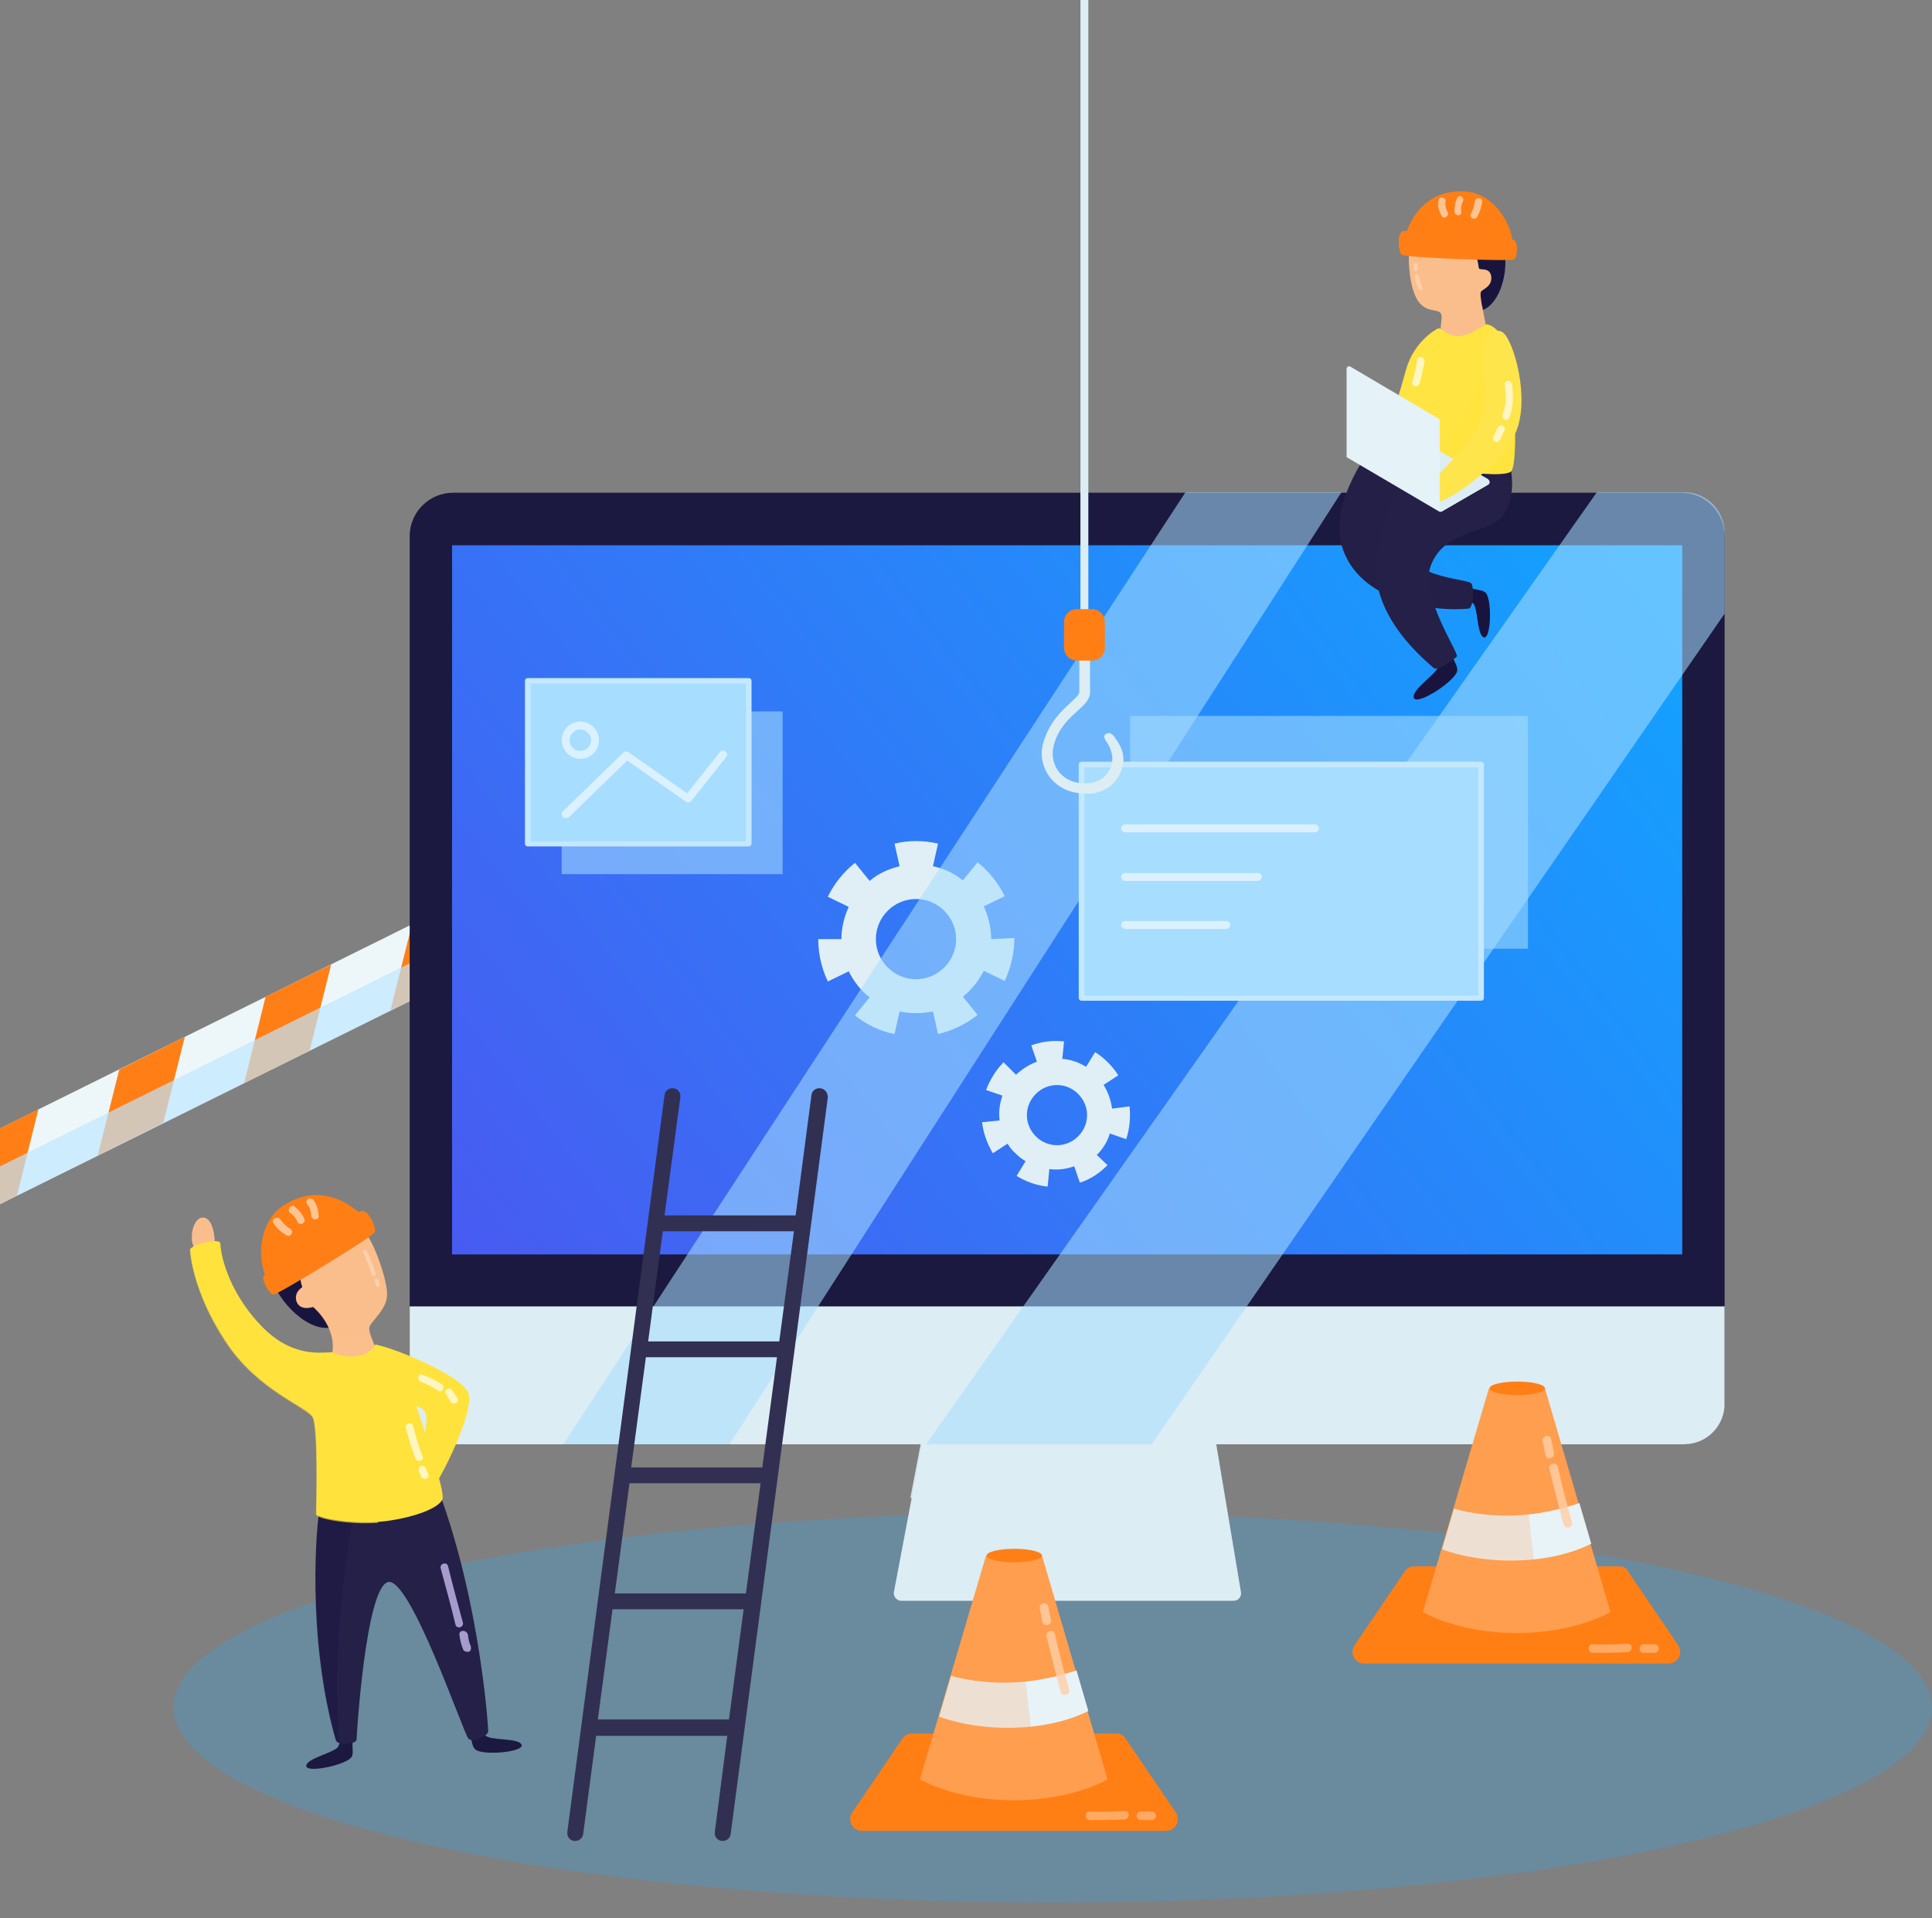 <?xml version="1.0" encoding="utf-8"?>
<!-- Generator: Adobe Illustrator 19.0.0, SVG Export Plug-In . SVG Version: 6.00 Build 0)  -->
<svg version="1.1" xmlns="http://www.w3.org/2000/svg" xmlns:xlink="http://www.w3.org/1999/xlink" x="0px" y="0px"
	 viewBox="0 0 341.9 339.5" style="enable-background:new 0 0 341.9 339.5;" xml:space="preserve">
<rect x="0" y="0" width="341.9" height="339.5" fill="#808080" stroke="none"/>
<style type="text/css">
	.st0{display:none;}
	.st1{display:inline;fill:#EDF6F9;}
	.st2{display:inline;opacity:0.4;}
	.st3{fill:#DCEDF4;}
	.st4{clip-path:url(#SVGID_2_);fill:#EEEFF1;}
	.st5{clip-path:url(#SVGID_2_);fill:#FF8A37;}
	.st6{clip-path:url(#SVGID_2_);}
	.st7{opacity:0.24;fill:#29ADFF;}
	.st8{fill:#EDF7FA;}
	.st9{fill:#FF7F16;}
	.st10{opacity:0.69;fill:#BFE6FF;}
	.st11{opacity:0.9;fill:#DCEDF4;}
	.st12{fill:#1B193F;}
	.st13{fill:url(#SVGID_3_);}
	.st14{opacity:0.56;fill:#A7DDFF;}
	.st15{fill:#DFEFF5;}
	.st16{fill:#A7DDFF;}
	.st17{fill:#C3E8FF;}
	.st18{fill:#DBF1FF;}
	.st19{fill:#323052;}
	.st20{opacity:0.3;fill:#FF7F16;}
	.st21{opacity:0.35;fill:#FF7F16;}
	.st22{fill:#FF9E4E;}
	.st23{fill:#E8F3F8;}
	.st24{opacity:0.23;fill:#FF9E4E;}
	.st25{opacity:0.8;fill:#FFCEA6;}
	.st26{opacity:0.52;fill:#FF7F16;}
	.st27{opacity:0.55;fill:#FFCEA6;}
	.st28{fill:#242048;}
	.st29{fill:#201B44;}
	.st30{fill:#A59BCD;}
	.st31{fill:#19143E;}
	.st32{fill:#FABE8C;}
	.st33{opacity:0.32;fill:#FABE8C;}
	.st34{opacity:0.14;fill:#FF7F16;}
	.st35{opacity:0.67;fill:#FFE5D0;}
	.st36{fill:#FFE33C;}
	.st37{opacity:0.62;fill:#FFE33C;}
	.st38{opacity:0.85;fill:#FFF9D8;}
	.st39{opacity:0.85;fill:#FCD4B3;}
	.st40{opacity:0.28;fill:#FABE8C;}
	.st41{opacity:0.37;fill:#242048;}
	.st42{fill:#FFE442;}
	.st43{fill:#FFE54C;}
	.st44{fill:#E5F2F7;}
</style>
<g id="BACKGROUND" class="st0">
	<rect x="-284.8" y="-15.2" class="st1" width="750" height="500"/>
	<g class="st2">
		<path class="st3" d="M-244.7,288.4c70.5-8.3,141.8-7.2,212.5-2.9c74.3,4.5,148.3,12.4,222.6,16.9c69.8,4.3,141.1,4.1,208.8-15.4
			c22.7-6.5,45.1-14.6,66-25.6V135.8c-67.9-13.2-137-5.1-203.5,11.6c-70,17.5-137.2,43.9-206.2,64.5
			c-68.4,20.5-138.7,36.2-210.3,39.3c-33,1.4-66.4,1.9-99.2-2.4c-10.4-1.4-20.6-3.3-30.7-5.8v51.8C-271.4,292-258,290-244.7,288.4z"
			/>
		<path class="st3" d="M271,363.1c-41.5-0.4-82.4,3.5-123.3,10.5c-40.7,6.9-80.9,16-121.4,23.8c-40.9,7.8-82,14-123.5,18.2
			c-20.7,2.1-41.4,3.8-62.2,5.2c-19.3,1.3-38.5,3.2-57.8,4.2c-22.3,1.1-45.4,0.9-67.7-3v62.8h750v-79.5
			C407.1,372.4,336.8,363.7,271,363.1z"/>
		<path class="st3" d="M-284.8,102.7c9.5,7,20.5,12.4,31.6,16.5c29.7,11,61.7,14.2,93.2,15.1c30.4,0.8,60.9-0.9,91.2-2.4
			c84.8-4.4,169-15.2,253-27.1c23.5-3.3,44.3-6,67-10c15.1-2.7,30.3-5.5,45.4-8.2c39-6.9,78.2-12.9,117.7-15.7
			c16.7-1.2,33.8-1.9,50.9-1.5v-84.5h-750V102.7z"/>
	</g>
</g>
<g id="OBJECTS">
	<g>
		<defs>
			<rect id="SVGID_1_" width="576" height="360"/>
		</defs>
		<clipPath id="SVGID_2_">
			<use xlink:href="#SVGID_1_"  style="overflow:visible;"/>
		</clipPath>
		<rect x="433.1" y="-81.9" class="st4" width="191.5" height="18.9"/>
		<polygon class="st5" points="471.6,-63 451.1,-63 467.1,-81.9 487.6,-81.9 		"/>
		<polygon class="st5" points="517.2,-63 496.8,-63 512.8,-81.9 533.2,-81.9 		"/>
		<polygon class="st5" points="562.9,-63 542.4,-63 558.4,-81.9 578.9,-81.9 		"/>
		<g class="st6">
			<ellipse class="st7" cx="186.3" cy="302.2" rx="155.6" ry="34.5"/>
			<g>
				
					<rect x="-28.2" y="182.5" transform="matrix(0.896 -0.444 0.444 0.896 -79.841 35.597)" class="st8" width="128.7" height="12"/>
				<polygon class="st9" points="3,211.6 -8.6,217.3 -4.8,202.1 6.8,196.3 				"/>
				<polygon class="st9" points="28.9,198.7 17.3,204.5 21.1,189.3 32.7,183.5 				"/>
				<polygon class="st9" points="54.8,185.9 43.2,191.7 47,176.4 58.6,170.7 				"/>
				<polygon class="st9" points="80.8,173.1 69.1,178.8 72.9,163.6 84.5,157.9 				"/>
				
					<rect x="-26.8" y="188.2" transform="matrix(0.896 -0.444 0.444 0.896 -80.891 36.463)" class="st10" width="128.7" height="6"/>
			</g>
			<g>
				<path class="st3" d="M212.2,244.1h-45.8c-0.6,0-1.2,0.5-1.3,1.1l-6.9,36.5c-0.2,0.8,0.5,1.6,1.3,1.6h58.8c0.8,0,1.5-0.7,1.3-1.6
					l-6.1-36.5C213.4,244.5,212.8,244.1,212.2,244.1z"/>
				<path class="st11" d="M216.6,264.9l-3.3-19.7c-0.1-0.6-0.7-1.1-1.3-1.1h-45.8c-0.6,0-1.2,0.5-1.3,1.1l-3.8,19.9
					C179.6,265,198.1,264.9,216.6,264.9z"/>
				<path class="st12" d="M297.5,255.6H80.2c-4.3,0-7.7-3.5-7.7-7.7v-153c0-4.3,3.5-7.7,7.7-7.7h217.3c4.3,0,7.7,3.5,7.7,7.7v153
					C305.2,252.2,301.8,255.6,297.5,255.6z"/>
				<path class="st3" d="M72.5,231.2v17.2c0,4,3.2,7.2,7.2,7.2H298c4,0,7.2-3.2,7.2-7.2v-17.2H72.5z"/>
				<linearGradient id="SVGID_3_" gradientUnits="userSpaceOnUse" x1="26.875" y1="283.406" x2="287.578" y2="83.505">
					<stop  offset="6.607500e-004" style="stop-color:#5A43ED"/>
					<stop  offset="1" style="stop-color:#11A4FF"/>
				</linearGradient>
				<rect x="80" y="96.5" class="st13" width="217.7" height="125.5"/>
				<rect x="200" y="126.7" class="st14" width="70.4" height="41.2"/>
				<path class="st15" d="M175.4,166.2c0-2.1-0.5-4-1.3-5.8l3.7-1.8c-1.1-2.3-2.8-4.4-4.8-6l-2.6,3.2c-1.5-1.2-3.3-2.1-5.3-2.5
					l0.9-4c-2.5-0.6-5.2-0.6-7.7,0l0.9,4c-2,0.5-3.8,1.3-5.3,2.6l-2.6-3.2c-2,1.6-3.7,3.7-4.8,6l3.7,1.8c-0.8,1.7-1.3,3.7-1.3,5.7
					c0,0,0,0,0,0l-4.1,0c0,2.6,0.6,5.2,1.7,7.5l3.7-1.8c0.9,1.8,2.1,3.4,3.7,4.6l-2.6,3.2c2,1.6,4.4,2.8,7,3.3l0.9-4
					c0.9,0.2,1.9,0.3,2.9,0.3c1,0,2-0.1,3-0.3l0.9,4c2.5-0.6,4.9-1.7,7-3.4l-2.6-3.2c1.5-1.2,2.8-2.8,3.7-4.6l3.7,1.8
					c1.1-2.4,1.7-4.9,1.7-7.5v-0.1L175.4,166.2z M162.1,173.3c-3.9,0-7.1-3.2-7.1-7.1c0-3.9,3.2-7.1,7.1-7.1c3.9,0,7.1,3.2,7.1,7.1
					C169.2,170.1,166,173.3,162.1,173.3z"/>
				<path class="st15" d="M194.1,204.4c1.1-1.1,1.9-2.4,2.3-3.8l2.9,1c0.6-1.8,0.8-3.8,0.6-5.8l-3.1,0.4c-0.2-1.5-0.7-2.9-1.5-4.2
					l2.6-1.7c-1-1.6-2.5-3.1-4.1-4.1l-1.6,2.6c-1.3-0.8-2.7-1.3-4.2-1.4l0.3-3.1c-1.9-0.2-3.9,0-5.8,0.7l1,2.9
					c-1.4,0.5-2.6,1.3-3.7,2.3c0,0,0,0,0,0l-2.2-2.2c-1.4,1.4-2.4,3.1-3.1,4.9l2.9,1c-0.5,1.4-0.7,2.9-0.5,4.4l-3.1,0.3
					c0.2,1.9,0.9,3.8,1.9,5.5l2.6-1.7c0.4,0.6,0.8,1.2,1.4,1.7c0.5,0.5,1.1,1,1.8,1.4l-1.6,2.6c1.6,1,3.5,1.7,5.5,1.9l0.3-3.1
					c1.5,0.2,3,0,4.4-0.5l1,2.9c1.9-0.6,3.5-1.7,4.9-3.1l0,0L194.1,204.4z M183.3,201.1c-2.1-2.1-2.1-5.4,0-7.5
					c2.1-2.1,5.4-2.1,7.5,0c2.1,2.1,2.1,5.4,0,7.5C188.7,203.2,185.4,203.2,183.3,201.1z"/>
				<g>
					<rect x="99.4" y="125.9" class="st14" width="39.1" height="28.8"/>
					<rect x="93.4" y="120.5" class="st16" width="39.1" height="28.8"/>
					<path class="st17" d="M132.5,149.8H93.4c-0.3,0-0.5-0.2-0.5-0.5v-28.8c0-0.3,0.2-0.5,0.5-0.5h39.1c0.3,0,0.5,0.2,0.5,0.5v28.8
						C133,149.6,132.7,149.8,132.5,149.8z M93.9,148.9H132V121H93.9V148.9z"/>
					<path class="st18" d="M102.7,134.3c-1.8,0-3.3-1.5-3.3-3.3c0-1.8,1.5-3.3,3.3-3.3s3.3,1.5,3.3,3.3
						C106,132.9,104.5,134.3,102.7,134.3z M102.7,129.1c-1.1,0-1.9,0.9-1.9,1.9c0,1.1,0.9,1.9,1.9,1.9c1.1,0,1.9-0.9,1.9-1.9
						C104.6,130,103.7,129.1,102.7,129.1z"/>
					<path class="st18" d="M100.1,144.8c-0.2,0-0.4-0.1-0.5-0.2c-0.3-0.3-0.3-0.7,0-1l10.7-10.4c0.2-0.2,0.6-0.3,0.9-0.1l10.4,7.3
						l5.8-7.3c0.2-0.3,0.7-0.4,1-0.1c0.3,0.2,0.4,0.7,0.1,1l-6.2,7.8c-0.2,0.3-0.6,0.3-0.9,0.1l-10.4-7.3l-10.3,10
						C100.4,144.8,100.2,144.8,100.1,144.8z"/>
				</g>
				<polygon class="st14" points="237.4,87.1 209.8,87.1 99.7,255.6 129.1,255.6 				"/>
				<path class="st14" d="M305.2,108.6V94.3c0-4-3.2-7.2-7.2-7.2h-15.4L163.9,255.6h39.9L305.2,108.6z"/>
				<g>
					<rect x="191.5" y="135.3" class="st16" width="70.7" height="41.3"/>
					<path class="st17" d="M262.1,177.1h-70.7c-0.3,0-0.5-0.2-0.5-0.5v-41.3c0-0.3,0.2-0.5,0.5-0.5h70.7c0.3,0,0.5,0.2,0.5,0.5v41.3
						C262.6,176.9,262.4,177.1,262.1,177.1z M191.9,176.2h69.7v-40.4h-69.7V176.2z"/>
					<path class="st18" d="M232.7,147.3h-33.6c-0.4,0-0.7-0.3-0.7-0.7s0.3-0.7,0.7-0.7h33.6c0.4,0,0.7,0.3,0.7,0.7
						S233.1,147.3,232.7,147.3z"/>
					<path class="st18" d="M222.6,155.9h-23.5c-0.4,0-0.7-0.3-0.7-0.7s0.3-0.7,0.7-0.7h23.5c0.4,0,0.7,0.3,0.7,0.7
						S222.9,155.9,222.6,155.9z"/>
					<path class="st18" d="M217,164.4h-17.9c-0.4,0-0.7-0.3-0.7-0.7c0-0.4,0.3-0.7,0.7-0.7H217c0.4,0,0.7,0.3,0.7,0.7
						C217.7,164.1,217.3,164.4,217,164.4z"/>
				</g>
			</g>
			<path class="st19" d="M145.2,192.6c-0.8-0.1-1.5,0.4-1.6,1.2l-2.8,21.3h-23.2l2.8-20.9c0.1-0.8-0.4-1.5-1.2-1.6
				c-0.8-0.1-1.5,0.4-1.6,1.2l-17.2,130.4c-0.1,0.8,0.4,1.5,1.2,1.6c0.1,0,0.1,0,0.2,0c0.7,0,1.3-0.5,1.4-1.2l2.3-17.4h23.2l-2.2,17
				c-0.1,0.8,0.4,1.5,1.2,1.6c0.1,0,0.1,0,0.2,0c0.7,0,1.3-0.5,1.4-1.2l17.2-130.4C146.5,193.4,146,192.7,145.2,192.6z M140.5,217.9
				l-2.6,19.5h-23.2l2.6-19.5H140.5z M134.9,259.7h-23.2l2.6-19.5h23.2L134.9,259.7z M132,282h-23.2l2.6-19.5h23.2L132,282z
				 M105.8,304.3l2.6-19.5h23.2l-2.6,19.5H105.8z"/>
			<g>
				<rect x="191.2" y="0" class="st3" width="1.4" height="111.4"/>
				<path class="st3" d="M191.8,140.4c-2.4,0-4.5-1-5.9-2.7c-1.5-1.9-2-4.4-1.1-6.8c1.1-3.3,3.1-5.1,4.6-6.5
					c0.8-0.8,1.6-1.4,1.6-1.9v-7.8h1.9v7.8c0,1.3-1,2.2-2.2,3.3c-1.4,1.3-3.2,2.8-4.1,5.7c-0.6,1.8-0.3,3.7,0.8,5.1
					c1.2,1.5,3.1,2.2,5.3,2c1.9-0.2,3.3-1.3,3.9-2.9c0.6-1.7,0-3.4-0.9-4.6c-0.2-0.3-0.6-1,0.2-1.3c0.8-0.4,1.5,0.9,1.5,0.9
					c1.2,1.6,1.9,3.4,1,5.7c-0.8,2.3-2.8,3.8-5.5,4.1C192.5,140.4,192.1,140.4,191.8,140.4z"/>
				<path class="st9" d="M193.2,116.9h-2.6c-1.3,0-2.3-1-2.3-2.3v-4.5c0-1.3,1-2.3,2.3-2.3h2.6c1.3,0,2.3,1,2.3,2.3v4.5
					C195.5,115.9,194.5,116.9,193.2,116.9z"/>
				<path class="st20" d="M194.8,108.3c-2.2,2-4.3,3.9-6.5,5.8v0.6c0,1.2,1,2.2,2.2,2.2h2.9c1.2,0,2.2-1,2.2-2.2V110
					C195.5,109.3,195.2,108.7,194.8,108.3z"/>
			</g>
			<g>
				<path class="st9" d="M286.5,277.2h-36.2c-0.7,0-1.3,0.3-1.7,0.9l-8.9,13.1c-0.9,1.4,0.1,3.2,1.7,3.2h53.9c1.6,0,2.6-1.8,1.7-3.2
					l-8.9-13.1C287.9,277.5,287.2,277.2,286.5,277.2z"/>
				<path class="st21" d="M286.5,277.2h-36.2c-0.7,0-1.3,0.3-1.7,0.9l-8.9,13.1c-0.9,1.4,0.1,3.2,1.7,3.2h53.9
					c1.6,0,2.6-1.8,1.7-3.2l-8.9-13.1C287.9,277.5,287.2,277.2,286.5,277.2z"/>
				<path class="st22" d="M273.4,245.7h-9.9l-11.7,39.6c0,0,6.2,3.7,16.6,3.7c10.5,0,16.6-3.7,16.6-3.7L273.4,245.7z"/>
				<path class="st23" d="M257.3,267l-2.1,7.2c7.7,2.8,18.8,2.8,26.4-1l-2.1-7.2C272.2,268.5,264.6,269,257.3,267z"/>
				<path class="st24" d="M268.6,245.7h-5.1l-11.7,39.6c0,0,6.2,3.7,16.6,3.7c1.6,0,3.1-0.1,4.5-0.2
					C271.3,274.5,269.4,260.1,268.6,245.7z"/>
				<path class="st25" d="M274.2,260c0.8,3.3,1.6,6.5,2.5,9.8c0.3,1,1.8,0.5,1.5-0.4c-0.9-3.2-1.8-6.5-2.5-9.8
					C275.4,258.6,273.9,259,274.2,260L274.2,260z"/>
				<path class="st25" d="M275,257.1c-0.2-0.8-0.3-1.6-0.5-2.4c-0.2-1-1.7-0.6-1.5,0.4c0.2,0.8,0.3,1.6,0.5,2.4
					C273.7,258.5,275.2,258.1,275,257.1L275,257.1z"/>
				<ellipse class="st9" cx="268.5" cy="245.7" rx="4.9" ry="1.2"/>
				<ellipse class="st26" cx="268.5" cy="245.7" rx="2.4" ry="0.6"/>
				<path class="st27" d="M281.9,292.5c2,0,4,0,6.1-0.1c1-0.1,1-1.6,0-1.5c-2,0.1-4,0.2-6.1,0.1
					C280.9,290.9,280.9,292.5,281.9,292.5L281.9,292.5z"/>
				<path class="st27" d="M290.9,292.5c0.6,0,1.2,0,1.9,0c1,0,1-1.5,0-1.5c-0.6,0-1.2,0-1.9,0C289.9,291,289.9,292.5,290.9,292.5
					L290.9,292.5z"/>
			</g>
			<g>
				<path class="st9" d="M197.6,306.8h-36.2c-0.7,0-1.3,0.3-1.7,0.9l-8.9,13.1c-0.9,1.4,0.1,3.2,1.7,3.2h53.9c1.6,0,2.6-1.8,1.7-3.2
					l-8.9-13.1C198.9,307.1,198.2,306.8,197.6,306.8z"/>
				<path class="st21" d="M197.6,306.8h-36.2c-0.7,0-1.3,0.3-1.7,0.9l-8.9,13.1c-0.9,1.4,0.1,3.2,1.7,3.2h53.9
					c1.6,0,2.6-1.8,1.7-3.2l-8.9-13.1C198.9,307.1,198.2,306.8,197.6,306.8z"/>
				<path class="st22" d="M184.4,275.3h-9.9l-11.7,39.6c0,0,6.2,3.7,16.6,3.7c10.5,0,16.6-3.7,16.6-3.7L184.4,275.3z"/>
				<path class="st23" d="M168.3,296.6l-2.1,7.2c7.7,2.8,18.8,2.8,26.4-1l-2.1-7.2C183.2,298.1,175.6,298.5,168.3,296.6z"/>
				<path class="st24" d="M179.6,275.3h-5.1l-11.7,39.6c0,0,6.2,3.7,16.6,3.7c1.6,0,3.1-0.1,4.5-0.2
					C182.3,304,180.4,289.7,179.6,275.3z"/>
				<path class="st25" d="M185.2,289.6c0.8,3.3,1.6,6.5,2.5,9.8c0.3,1,1.8,0.5,1.5-0.4c-0.9-3.2-1.8-6.5-2.5-9.8
					C186.5,288.2,185,288.6,185.2,289.6L185.2,289.6z"/>
				<path class="st25" d="M186,286.7c-0.2-0.8-0.3-1.6-0.5-2.4c-0.2-1-1.7-0.6-1.5,0.4c0.2,0.8,0.3,1.6,0.5,2.4
					C184.7,288,186.2,287.6,186,286.7L186,286.7z"/>
				<ellipse class="st9" cx="179.5" cy="275.3" rx="4.9" ry="1.2"/>
				<ellipse class="st26" cx="179.5" cy="275.2" rx="2.4" ry="0.6"/>
				<path class="st27" d="M192.9,322.1c2,0,4,0,6.1-0.1c1-0.1,1-1.6,0-1.5c-2,0.1-4,0.2-6.1,0.1
					C191.9,320.5,191.9,322.1,192.9,322.1L192.9,322.1z"/>
				<path class="st27" d="M201.9,322.1c0.6,0,1.2,0,1.9,0c1,0,1-1.5,0-1.5c-0.6,0-1.2,0-1.9,0C200.9,320.6,200.9,322.1,201.9,322.1
					L201.9,322.1z"/>
			</g>
			<g>
				<path class="st12" d="M85.9,307.1c0.7,1,6,0.4,6.4,1.7c0.5,1.3-7.3,2-8.3,0.7c-0.6-0.7-0.4-1.7-1.1-3
					C82.5,305.5,84.6,305,85.9,307.1z"/>
				<path class="st12" d="M59.9,309c-0.3,1.1-5.6,2.1-5.7,3.5c-0.1,1.4,7.5-0.2,8.1-1.7c0.3-0.8-0.1-1.7,0.2-3.2
					C62.8,306.5,60.6,306.7,59.9,309z"/>
				<path class="st28" d="M56.6,267c-0.6,2.2-2.4,22.6,2.8,40.9c0.3,1.2,3.7,0.7,3.7,0c0-0.7,1.6-26.6,5.5-27.9
					c3.9-1.3,13.5,27,14.3,27.7c0.8,0.8,3.5-0.5,3.5-1.3c0-0.8-1.4-22.4-8.6-42.1C77.3,263,57.2,264.9,56.6,267z"/>
				<path class="st29" d="M63.2,264.9c-3.5,0.6-6.3,1.3-6.5,2.1c-0.6,2.2-2.4,22.6,2.8,40.9c0.1,0.3,0.3,0.4,0.6,0.5
					C58.7,294.7,60.6,278.3,63.2,264.9z"/>
				<path class="st30" d="M78,277.6c0.9,3.3,1.8,6.6,2.6,9.9c0.2,0.9,1.6,0.5,1.3-0.4c-0.9-3.3-1.8-6.6-2.6-9.9
					C79.1,276.3,77.7,276.7,78,277.6L78,277.6z"/>
				<path class="st30" d="M81.3,289.3c0.1,0.9,0.3,1.8,0.7,2.7c0.2,0.3,0.7,0.4,1,0.3c0.4-0.2,0.4-0.6,0.3-1c-0.3-0.6-0.4-1.3-0.5-2
					C82.6,288.4,81.2,288.4,81.3,289.3L81.3,289.3z"/>
				<path class="st31" d="M47.5,223.5c0.1,5,5.5,11.2,9.9,11.5c6,0.5,9.1-13.1,5.4-18.8C59.2,210.6,47.5,218.1,47.5,223.5z"/>
				<path class="st32" d="M53.5,227.8c0,0-1.6,0.9-1,2.6c0.7,1.7,2.9,0.9,2.9,0.9s4.2,3.4,3.4,8.2c-0.9,4.8,9,1.8,8.2,0.2
					c-0.8-1.7-1.9-4.1-1.6-4.9c0.3-1,3.1-3.1,3.1-5.7c0.1-2.6-2.7-10.3-4.1-11.1c-0.9-0.6-5-0.9-7.4,0.2S52,223.2,53.5,227.8z"/>
				<path class="st33" d="M65.8,236.7c-2.4,0-4.9-0.3-7.3-0.9c0.4,1.1,0.6,2.4,0.3,3.8c-0.9,4.8,9,1.8,8.2,0.2
					C66.6,238.8,66.1,237.7,65.8,236.7z"/>
				<path class="st9" d="M47.5,226.8c-1.8-2.8-2.2-10.2,2.6-13.4c7.6-5,13.9,1.3,14.5,2.5C65.1,216.8,48,227.5,47.5,226.8z"/>
				<path class="st21" d="M47.5,226.8c-1.8-2.8-2.2-10.2,2.6-13.4c7.6-5,13.9,1.3,14.5,2.5C65.1,216.8,48,227.5,47.5,226.8z"/>
				<path class="st21" d="M62.1,213.5c-4.8,2.4-9.9,3.8-15.2,4c-1.3,3.4-0.7,7.4,0.6,9.3c0.5,0.8,17.6-10,17.1-10.9
					C64.4,215.5,63.5,214.4,62.1,213.5z"/>
				<path class="st9" d="M46.6,225.9c-0.3,0.7,1.1,3.2,1.8,3.2c0.8,0,17.5-10.2,17.9-11c0.4-0.8-1.2-4.2-2.4-3.8
					C62.8,214.6,46.9,225.1,46.6,225.9z"/>
				<path class="st34" d="M46.6,226.5c0.2,1,1.2,2.5,1.8,2.5c0.8,0,17.5-10.2,17.9-11c0.2-0.4,0-1.2-0.4-2
					C60.3,220.7,53.5,224.2,46.6,226.5z"/>
				<path class="st35" d="M48.4,216.5c0.6,0.9,1.4,1.6,2.3,2.1c0.7,0.5,1.4-0.7,0.7-1.1c-0.7-0.4-1.3-1-1.8-1.7
					C49.1,215.1,47.9,215.8,48.4,216.5L48.4,216.5z"/>
				<path class="st35" d="M51.4,214.7c0.6,0.4,1,1,1.3,1.6c0.1,0.3,0.6,0.4,0.9,0.2c0.3-0.2,0.4-0.6,0.2-0.9c-0.4-0.9-1-1.5-1.7-2.1
					c-0.3-0.2-0.7,0-0.9,0.2C51,214.2,51.1,214.5,51.4,214.7L51.4,214.7z"/>
				<path class="st35" d="M54.4,213.2c0.5,0.5,0.6,1.3,0.7,2c0.1,0.8,1.4,0.8,1.3,0c-0.1-1.1-0.3-2.1-1-2.9
					C54.7,211.7,53.8,212.6,54.4,213.2L54.4,213.2z"/>
				<path class="st32" d="M34.5,221c-1.1-1.4-0.5-5.2,1.2-5.5c1.7-0.3,2.3,2.6,2.3,4.4C38,221.7,35.2,221.8,34.5,221z"/>
				<path class="st36" d="M66.4,238c1.9,0,15.4,5.3,16.5,8.6c1.1,3.3-5.1,15.6-6.5,17c-1.4,1.4-2.5-1.8-2.5-3
					c0-1.2,1.9-7.8,1.5-10.2c-0.4-2.4-5.5-1.7-5.5-1.7L66.4,238z"/>
				<path class="st36" d="M59.1,239.4c1,0.7,5.6,1.6,7.3-1.4c0.3-0.5,5,3.9,6.7,9.1c1.7,5.3,5.7,16.7,5.2,18.2
					c-0.5,1.5-4.7,3.2-10,3.9c-5.3,0.7-12.3-0.5-12.3-1.3c0-0.9,0.4-15.2-0.6-17.1c-1-1.9-9.7-4.7-15.4-13.4
					c-5.8-8.7-6.3-15.5-6.3-16.3c0-0.7,5.3-2.2,5.3-1c0,1.3,1,7.9,7,14.3C52.3,241.2,58.4,238.9,59.1,239.4z"/>
				<path class="st37" d="M59.8,247.1c-4.5-5.6-11.4-8.5-16.3-13.7c-3.7-3.8-6.3-8.3-8-13.2c-1,0.3-1.9,0.7-1.9,1
					c0,0.7,0.6,7.6,6.3,16.3c5.7,8.7,14.4,11.5,15.4,13.4c1,1.9,0.6,16.2,0.6,17.1c0,0.8,5.9,1.9,11,1.5
					C66.5,261.3,64.9,253.3,59.8,247.1z"/>
				<path class="st38" d="M71.8,252.7c0.5,1.8,1,3.6,1.7,5.4c0.3,0.8,1.6,0.4,1.3-0.3c-0.7-1.8-1.2-3.6-1.7-5.4
					C72.9,251.5,71.6,251.9,71.8,252.7L71.8,252.7z"/>
				<path class="st38" d="M74.1,260.2c0.1,0.4,0.3,0.7,0.4,1.1c0.3,0.8,1.6,0.4,1.3-0.3c-0.1-0.4-0.3-0.7-0.4-1.1
					C75.1,259.1,73.9,259.4,74.1,260.2L74.1,260.2z"/>
				<path class="st38" d="M74.4,244.5c1.1,0.4,2.1,1,3.1,1.6c0.7,0.5,1.4-0.7,0.7-1.1c-1.1-0.7-2.2-1.3-3.4-1.7
					C74,242.9,73.7,244.1,74.4,244.5L74.4,244.5z"/>
				<path class="st38" d="M78.9,246.7c0.3,0.5,0.6,0.9,0.9,1.4c0.5,0.7,1.6,0,1.1-0.7c-0.3-0.5-0.6-0.9-0.9-1.4
					C79.5,245.3,78.4,246,78.9,246.7L78.9,246.7z"/>
				<path class="st39" d="M64.3,221.7c0.6,1.3,1.1,2.5,1.5,3.9c0.1,0.4,0.8,0.2,0.7-0.2c-0.4-1.4-1-2.7-1.6-4
					C64.7,220.9,64.1,221.3,64.3,221.7L64.3,221.7z"/>
				<path class="st39" d="M66.3,226.7c0.1,0.3,0.2,0.5,0.2,0.8c0.1,0.4,0.8,0.3,0.7-0.2c-0.1-0.4-0.2-0.7-0.3-1
					C66.7,226,66.1,226.3,66.3,226.7L66.3,226.7z"/>
			</g>
			<g>
				<path class="st31" d="M261.5,55.1c3.5-0.4,5.4-6,4.8-10.4c-0.5-4.3-3-8.5-9.4-7.3c-6.4,1.2-6.5,2.2-7.1,5.4
					C249.4,46.1,259.5,55.4,261.5,55.1z"/>
				<path class="st32" d="M249.6,43.4c-0.6,1.5-0.3,8,1.6,10.2c1.9,2.2,4.2,0.5,3.9,2.9c-0.5,5.4-0.9,5.2,3.4,4.6
					c4.3-0.5,4.5-2.7,4.4-3.6c-0.1-0.9-1.2-5.4-0.8-5.9c0.4-0.5,2-0.9,1.8-2.7c-0.3-1.8-2.2-0.9-2.2-1.5c-0.1-0.5-0.6-5.9-4.6-6.2
					C253.1,40.9,250.4,41.5,249.6,43.4z"/>
				<path class="st40" d="M262.4,54.2c-2.3,1.4-4.7,2.5-7.3,3.2c-0.5,4.5-0.5,4.2,3.5,3.7c4.3-0.5,4.5-2.7,4.4-3.6
					C262.9,57.1,262.6,55.6,262.4,54.2z"/>
				<g>
					<path class="st9" d="M267.7,43.7c0.2-3.1-2.8-9.4-8.3-9.8c-8.5-0.6-10.8,7.4-10.8,8.7C248.7,43.6,267.6,44.5,267.7,43.7z"/>
					<path class="st21" d="M267.7,43.7c0.2-3.1-2.8-9.4-8.3-9.8c-8.5-0.6-10.8,7.4-10.8,8.7C248.7,43.6,267.6,44.5,267.7,43.7z"/>
					<path class="st21" d="M249.6,39.5c5-0.3,9.8-1.4,14.3-3.7c2.6,2.2,3.9,5.7,3.8,7.8c-0.1,0.8-19-0.1-19-1.1
						C248.6,42.2,248.9,40.9,249.6,39.5z"/>
					<path class="st9" d="M268,42.5c0.6,0.4,0.6,3.1-0.1,3.4c-0.6,0.4-19.1-0.3-19.8-0.8s-0.9-4,0.2-4.2
						C249.5,40.7,267.4,42,268,42.5z"/>
					<path class="st34" d="M268.3,43c0.3,0.9,0.2,2.6-0.4,2.9c-0.6,0.4-19.1-0.3-19.8-0.8c-0.3-0.2-0.5-1-0.6-1.8
						C254.4,44.6,261.6,44.4,268.3,43z"/>
					<path class="st35" d="M261,35.6c-0.1,0.8-0.3,1.5-0.7,2.2c-0.4,0.7,0.7,1.3,1.1,0.6c0.5-0.9,0.8-1.8,0.9-2.8
						C262.3,34.9,261.1,34.9,261,35.6L261,35.6z"/>
					<path class="st35" d="M257.9,35c-0.4,0.8-0.5,1.6-0.5,2.5c0.1,0.8,1.3,0.8,1.2,0c-0.1-0.7,0-1.3,0.3-1.9
						C259.2,34.9,258.2,34.3,257.9,35L257.9,35z"/>
					<path class="st35" d="M254.6,35.4c-0.3,1,0.1,1.9,0.5,2.8c0.3,0.7,1.4,0.1,1.1-0.6c-0.3-0.6-0.5-1.2-0.4-1.9
						C256,35,254.8,34.6,254.6,35.4L254.6,35.4z"/>
				</g>
				<path class="st31" d="M254.6,117.7c0.1,1.3-4.9,4.3-4.4,5.8c0.5,1.5,7.6-3.1,7.7-4.9c0-1-0.8-1.7-1.1-3.3
					C256.5,114.1,254.4,115.1,254.6,117.7z"/>
				<path class="st31" d="M260.6,106.7c1,0.6,0.7,5.7,2,6.1c1.3,0.4,1.5-7.1,0.2-8c-0.7-0.5-1.6-0.3-3-0.9
					C258.9,103.4,258.5,105.5,260.6,106.7z"/>
				<path class="st28" d="M244.2,77.8c-1.7,1-8.9,11.2-6.8,18.6c2.9,10.4,16.9,11.9,22.5,11.3c0.8-0.1,1-3.4,0.5-4.4
					c-0.5-1-12.7-0.8-11.9-8.3c0.9-7.6,7.5-11.8,6.6-13.1C254.2,80.5,245.4,77.1,244.2,77.8z"/>
				<path class="st41" d="M244.2,77.8c-1.7,1-8.9,11.2-6.8,18.6c2.9,10.4,16.9,11.9,22.5,11.3c0.8-0.1,1-3.4,0.5-4.4
					c-0.5-1-12.7-0.8-11.9-8.3c0.9-7.6,7.5-11.8,6.6-13.1C254.2,80.5,245.4,77.1,244.2,77.8z"/>
				<path class="st28" d="M252,80c-1.6,1.3-7.1,8.6-8.4,18.9c-1.3,10.4,9.4,18.6,10.1,19.3c0.7,0.7,3.6-1.5,4.1-2
					c0.5-0.5-6.4-10.6-4.7-15.8c2.2-6.6,9.9-5.9,12.6-8.9c2.7-2.9,1.9-8.6,1.3-9.6C266.2,80.4,253.7,78.7,252,80z"/>
				<path class="st42" d="M254.6,58.1c-0.7,0.2-4.5,2.6-5.8,7.4c-1.1,3.9-2.8,10-4.5,13.2c-1.4,2.6,21.9,6.8,23.2,4.6
					c1-1.7,0.6-11.7,0.1-16.5c-0.4-4.8-1.8-8.8-4.4-9.4c-0.7-0.1-2.7,2.1-5.2,2.1C256.1,59.5,255,58,254.6,58.1z"/>
				<path class="st37" d="M267.1,64c-3.4,1.6-4.9,3.9-6.8,7.4c-1.3,2.5-2.8,4.8-4.5,7c-1.1,1.3-2.3,2.6-3.5,3.8
					c6.4,1.4,14.5,2.3,15.2,1.1c1-1.7,0.6-11.7,0.1-16.5C267.5,65.9,267.4,64.9,267.1,64z"/>
				<path class="st3" d="M248.3,76.1l-9.1,5.2l15.8,9.3l8.3-4.8c0.4-0.2,0.4-0.7,0-1L248.3,76.1z"/>
				<path class="st3" d="M248.3,76.1l-9.1,5.2l15.8,9.3l8.3-4.8c0.4-0.2,0.4-0.7,0-1L248.3,76.1z"/>
				<path class="st43" d="M265.9,58.8c-1.7-1.1-3.4,1.4-3.4,2.9c0,3.3,1.1,10.9-1.5,14.7c-2.5,3.7-6.3,7.5-7.2,8.3
					c-1,1-0.7,4.1,0.7,4.1c1.5,0,11-6,13.7-12.2C270.9,70.6,267.8,60,265.9,58.8z"/>
				<path class="st44" d="M238.3,80.9V65.3c0-0.4,0.4-0.6,0.7-0.4l15.6,9.2c0.1,0.1,0.2,0.2,0.2,0.4v16.1L238.3,80.9z"/>
				<path class="st38" d="M251.2,67.9c0.4-1.3,0.6-2.6,0.9-3.9c0.1-0.8-1.1-1.2-1.3-0.3c-0.2,1.3-0.5,2.6-0.9,3.9
					C249.7,68.4,250.9,68.7,251.2,67.9L251.2,67.9z"/>
				<path class="st38" d="M266.3,68c0.2,1.8,0.4,3.6-0.4,5.3c-0.3,0.8,0.8,1.4,1.1,0.7c0.9-1.9,0.8-3.9,0.6-5.9
					C267.5,67.2,266.2,67.2,266.3,68L266.3,68z"/>
				<path class="st38" d="M265.1,75.6c-0.3,0.5-0.5,1.1-0.8,1.6c-0.4,0.8,0.7,1.4,1.1,0.7c0.3-0.5,0.5-1.1,0.8-1.6
					C266.7,75.5,265.5,74.9,265.1,75.6L265.1,75.6z"/>
				<path class="st39" d="M250.4,48.9c0.1,0.8,0.3,1.5,0.7,2.3c0.2,0.4,0.8,0.1,0.6-0.4c-0.3-0.6-0.5-1.2-0.6-1.9
					C251,48.5,250.3,48.5,250.4,48.9L250.4,48.9z"/>
				<path class="st39" d="M250.9,47.4c-0.1-0.1-0.1-0.3,0-0.4c0.1-0.4-0.6-0.6-0.7-0.2c-0.1,0.3-0.1,0.6,0.1,1
					C250.4,48.2,251,47.9,250.9,47.4L250.9,47.4z"/>
			</g>
		</g>
	</g>
</g>
<g id="DESIGNED_BY_FREEPIK" class="st0">
</g>
</svg>
